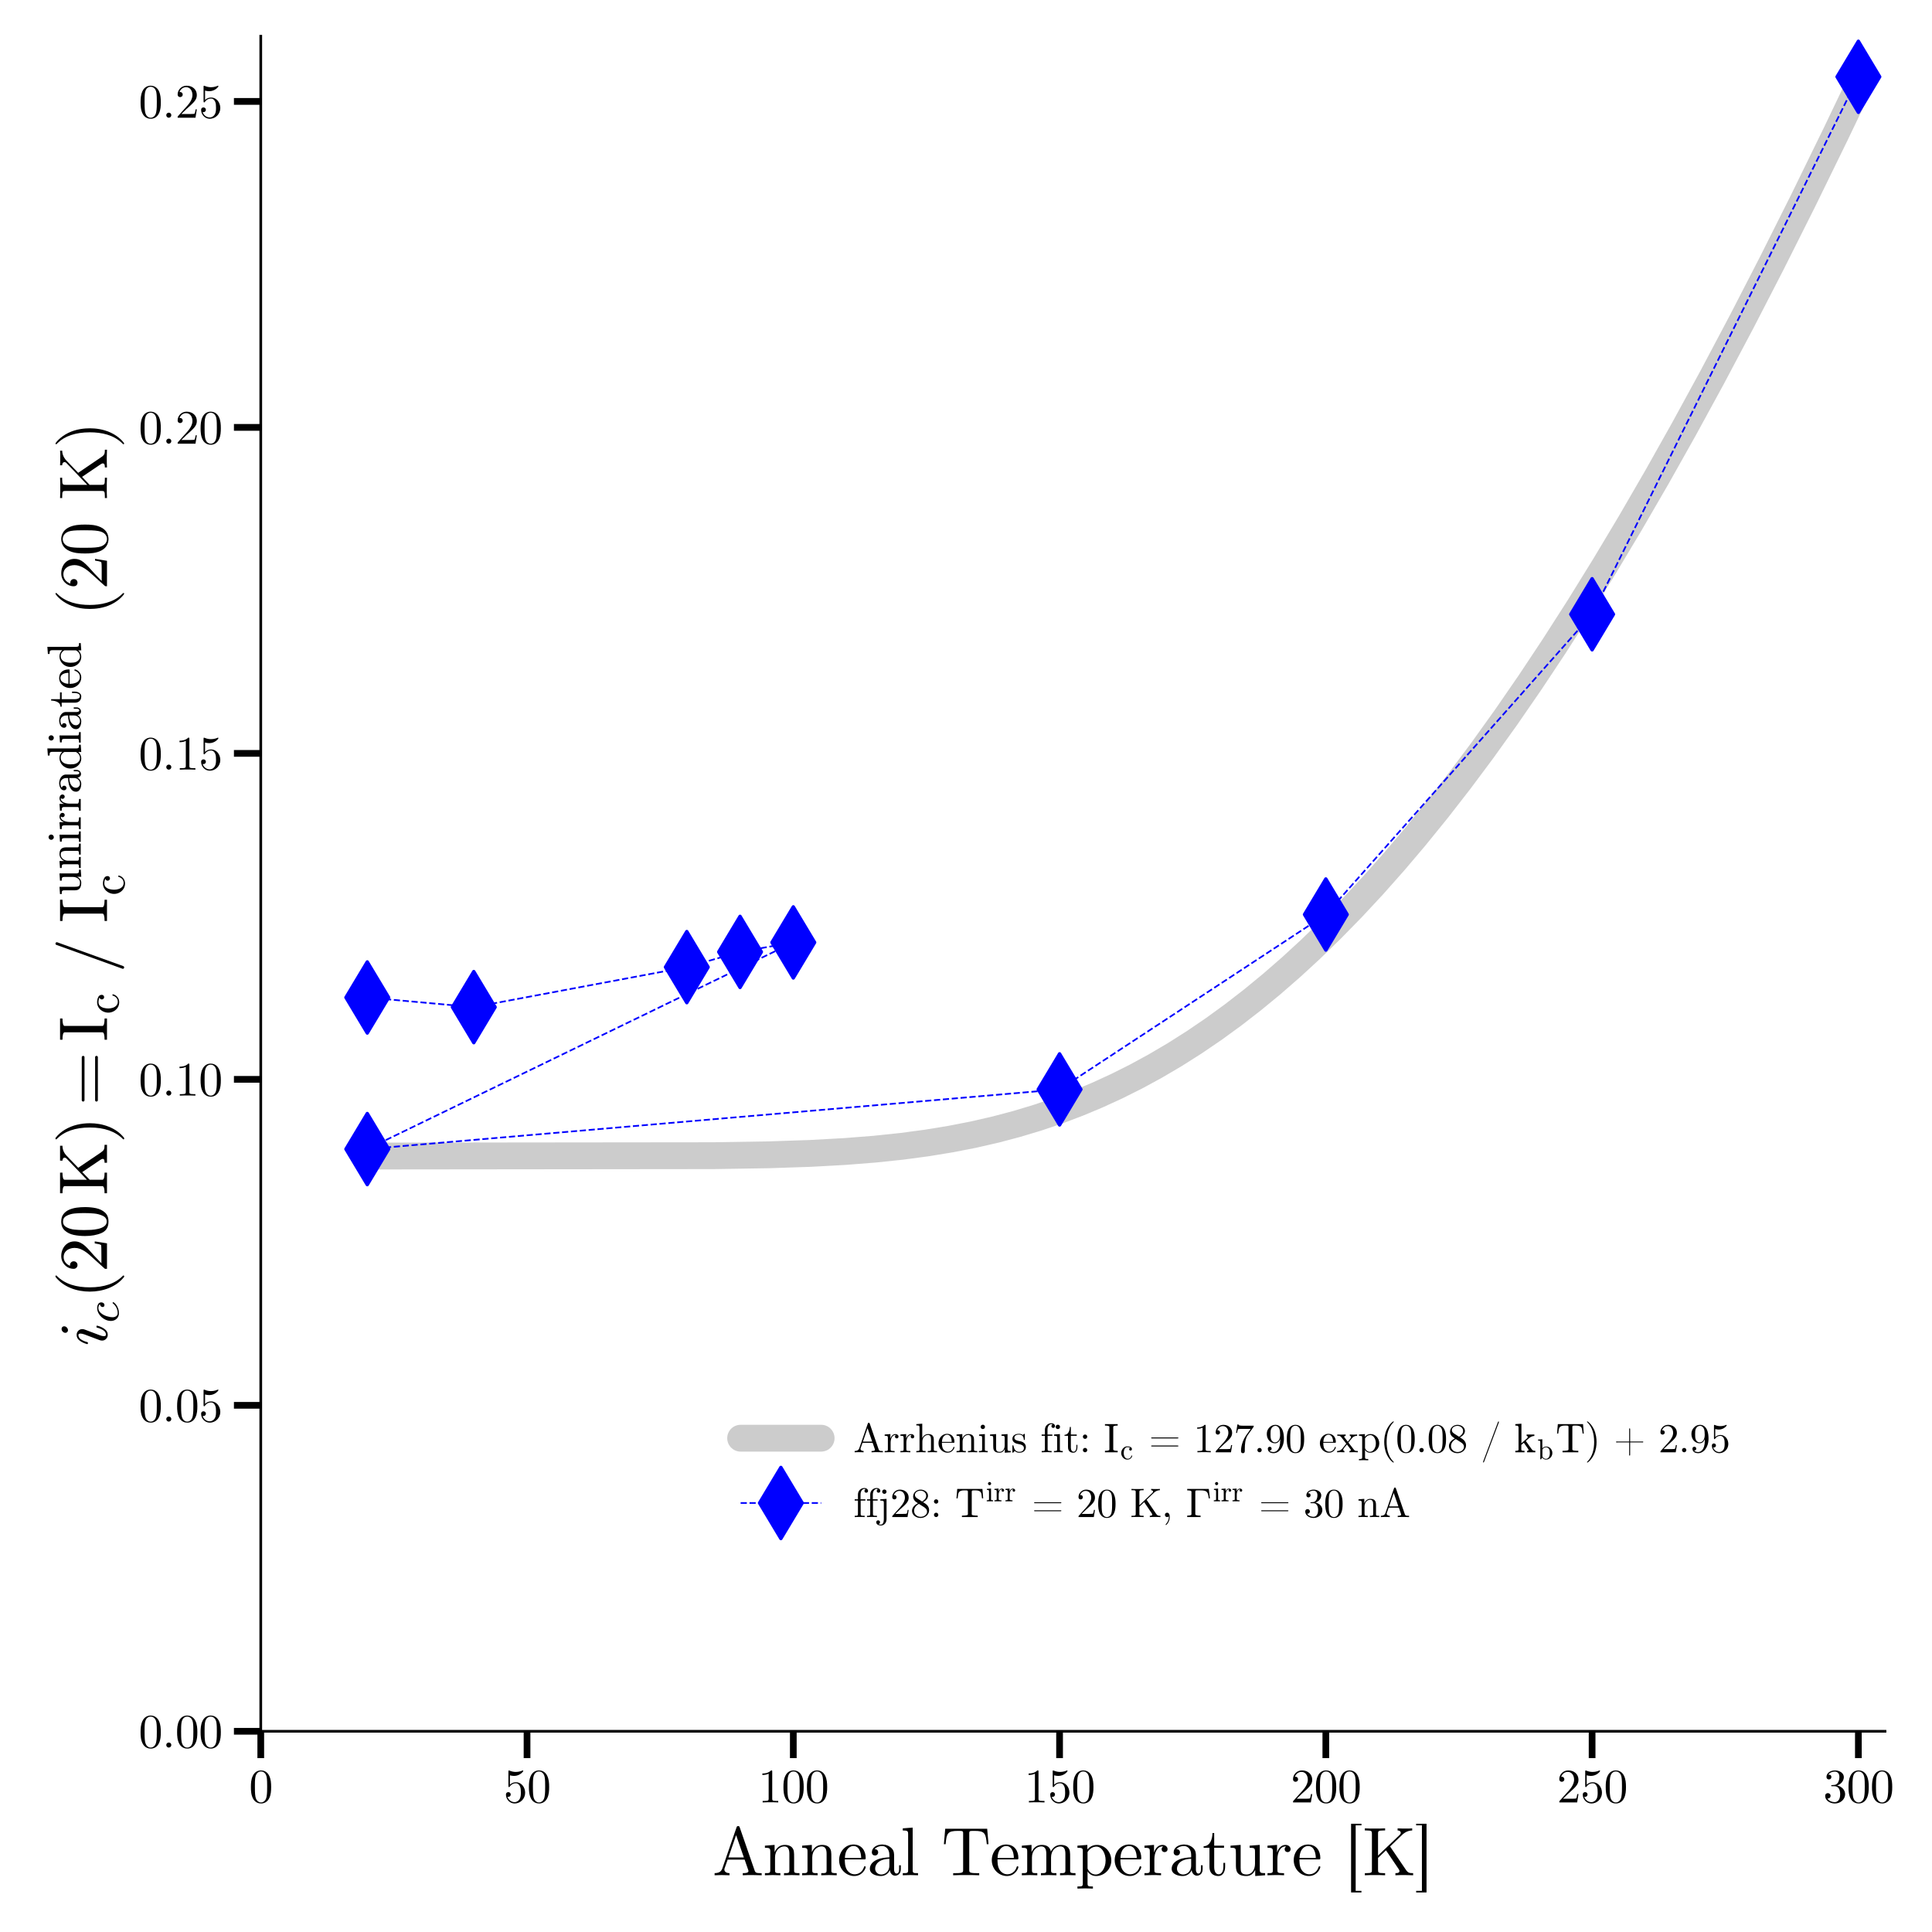 <?xml version="1.0" encoding="utf-8" standalone="no"?>
<!DOCTYPE svg PUBLIC "-//W3C//DTD SVG 1.1//EN"
  "http://www.w3.org/Graphics/SVG/1.1/DTD/svg11.dtd">
<svg xmlns:xlink="http://www.w3.org/1999/xlink" width="576pt" height="576pt" viewBox="0 0 576 576" xmlns="http://www.w3.org/2000/svg" version="1.1">
 <defs>
  <style type="text/css">*{stroke-linejoin: round; stroke-linecap: butt}</style>
 </defs>
 <g id="figure_1">
  <g id="patch_1">
   <path d="M 0 576 
L 576 576 
L 576 0 
L 0 0 
L 0 576 
z
" style="fill: none"/>
  </g>
  <g id="axes_1">
   <g id="patch_2">
    <path d="M 77.744 516.153 
L 561.988 516.153 
L 561.988 10.8 
L 77.744 10.8 
L 77.744 516.153 
z
" style="fill: none"/>
   </g>
   <g id="matplotlib.axis_1">
    <g id="xtick_1">
     <g id="line2d_1">
      <defs>
       <path id="m85abdca88a" d="M 0 0 
L 0 8 
" style="stroke: #000000; stroke-width: 2"/>
      </defs>
      <g>
       <use xlink:href="#m85abdca88a" x="77.744" y="516.153" style="stroke: #000000; stroke-width: 2"/>
      </g>
     </g>
     <g id="text_1">
      <!-- 0 -->
      <g transform="translate(74.244 537.369) scale(0.14 -0.14)">
       <defs>
        <path id="CMUSerif-Roman-30" d="M 250 2048 
C 250 1568 275 992 538 506 
C 813 -13 1280 -141 1594 -141 
C 1939 -141 2426 -6 2707 602 
C 2912 1043 2944 1542 2944 2048 
C 2944 2560 2912 3072 2688 3546 
C 2394 4160 1869 4262 1600 4262 
C 1216 4262 749 4096 486 3501 
C 282 3059 250 2560 250 2048 
z
M 781 2125 
C 781 2534 781 2957 832 3302 
C 954 4064 1434 4122 1594 4122 
C 1805 4122 2227 4006 2349 3373 
C 2413 3014 2413 2528 2413 2125 
C 2413 1645 2413 1210 2342 800 
C 2246 192 1882 0 1594 0 
C 1344 0 966 160 851 774 
C 781 1158 781 1747 781 2125 
z
" transform="scale(0.016)"/>
       </defs>
       <use xlink:href="#CMUSerif-Roman-30"/>
      </g>
     </g>
    </g>
    <g id="xtick_2">
     <g id="line2d_2">
      <g>
       <use xlink:href="#m85abdca88a" x="157.128" y="516.153" style="stroke: #000000; stroke-width: 2"/>
      </g>
     </g>
     <g id="text_2">
      <!-- 50 -->
      <g transform="translate(150.128 537.369) scale(0.14 -0.14)">
       <defs>
        <path id="CMUSerif-Roman-35" d="M 320 1030 
C 320 480 762 -141 1478 -141 
C 2221 -141 2874 474 2874 1286 
C 2874 2048 2349 2688 1658 2688 
C 1350 2688 1075 2586 845 2362 
L 845 3610 
C 973 3571 1184 3526 1389 3526 
C 2176 3526 2624 4109 2624 4192 
C 2624 4230 2605 4262 2560 4262 
C 2554 4262 2541 4262 2509 4243 
C 2381 4186 2067 4058 1638 4058 
C 1382 4058 1088 4102 787 4237 
C 736 4256 723 4256 710 4256 
C 646 4256 646 4205 646 4102 
L 646 2208 
C 646 2093 646 2042 736 2042 
C 781 2042 794 2061 819 2099 
C 890 2202 1126 2547 1645 2547 
C 1978 2547 2138 2253 2189 2138 
C 2291 1901 2304 1651 2304 1331 
C 2304 1107 2304 723 2150 454 
C 1997 205 1760 38 1466 38 
C 998 38 634 378 525 755 
C 544 749 563 742 634 742 
C 845 742 954 902 954 1056 
C 954 1210 845 1370 634 1370 
C 544 1370 320 1325 320 1030 
z
" transform="scale(0.016)"/>
       </defs>
       <use xlink:href="#CMUSerif-Roman-35"/>
       <use xlink:href="#CMUSerif-Roman-30" transform="translate(50 0)"/>
      </g>
     </g>
    </g>
    <g id="xtick_3">
     <g id="line2d_3">
      <g>
       <use xlink:href="#m85abdca88a" x="236.513" y="516.153" style="stroke: #000000; stroke-width: 2"/>
      </g>
     </g>
     <g id="text_3">
      <!-- 100 -->
      <g transform="translate(226.013 537.369) scale(0.14 -0.14)">
       <defs>
        <path id="CMUSerif-Roman-31" d="M 570 3654 
C 698 3654 1075 3654 1408 3821 
L 1408 506 
C 1408 275 1389 198 813 198 
L 608 198 
L 608 0 
C 832 19 1389 19 1645 19 
C 1901 19 2458 19 2682 0 
L 2682 198 
L 2477 198 
C 1901 198 1882 269 1882 506 
L 1882 4096 
C 1882 4250 1882 4262 1734 4262 
C 1338 3853 774 3853 570 3853 
L 570 3654 
z
" transform="scale(0.016)"/>
       </defs>
       <use xlink:href="#CMUSerif-Roman-31"/>
       <use xlink:href="#CMUSerif-Roman-30" transform="translate(50 0)"/>
       <use xlink:href="#CMUSerif-Roman-30" transform="translate(100 0)"/>
      </g>
     </g>
    </g>
    <g id="xtick_4">
     <g id="line2d_4">
      <g>
       <use xlink:href="#m85abdca88a" x="315.897" y="516.153" style="stroke: #000000; stroke-width: 2"/>
      </g>
     </g>
     <g id="text_4">
      <!-- 150 -->
      <g transform="translate(305.397 537.369) scale(0.14 -0.14)">
       <use xlink:href="#CMUSerif-Roman-31"/>
       <use xlink:href="#CMUSerif-Roman-35" transform="translate(50 0)"/>
       <use xlink:href="#CMUSerif-Roman-30" transform="translate(100 0)"/>
      </g>
     </g>
    </g>
    <g id="xtick_5">
     <g id="line2d_5">
      <g>
       <use xlink:href="#m85abdca88a" x="395.281" y="516.153" style="stroke: #000000; stroke-width: 2"/>
      </g>
     </g>
     <g id="text_5">
      <!-- 200 -->
      <g transform="translate(384.781 537.369) scale(0.14 -0.14)">
       <defs>
        <path id="CMUSerif-Roman-32" d="M 320 0 
L 2694 0 
L 2874 1114 
L 2714 1114 
C 2682 922 2637 640 2573 544 
C 2528 493 2106 493 1965 493 
L 813 493 
L 1491 1152 
C 2490 2035 2874 2381 2874 3021 
C 2874 3750 2298 4262 1517 4262 
C 794 4262 320 3674 320 3104 
C 320 2746 640 2746 659 2746 
C 768 2746 992 2822 992 3085 
C 992 3251 877 3418 653 3418 
C 602 3418 589 3418 570 3411 
C 717 3827 1062 4064 1434 4064 
C 2016 4064 2291 3546 2291 3021 
C 2291 2509 1971 2003 1619 1606 
L 390 237 
C 320 166 320 154 320 0 
z
" transform="scale(0.016)"/>
       </defs>
       <use xlink:href="#CMUSerif-Roman-32"/>
       <use xlink:href="#CMUSerif-Roman-30" transform="translate(50 0)"/>
       <use xlink:href="#CMUSerif-Roman-30" transform="translate(100 0)"/>
      </g>
     </g>
    </g>
    <g id="xtick_6">
     <g id="line2d_6">
      <g>
       <use xlink:href="#m85abdca88a" x="474.665" y="516.153" style="stroke: #000000; stroke-width: 2"/>
      </g>
     </g>
     <g id="text_6">
      <!-- 250 -->
      <g transform="translate(464.165 537.369) scale(0.14 -0.14)">
       <use xlink:href="#CMUSerif-Roman-32"/>
       <use xlink:href="#CMUSerif-Roman-35" transform="translate(50 0)"/>
       <use xlink:href="#CMUSerif-Roman-30" transform="translate(100 0)"/>
      </g>
     </g>
    </g>
    <g id="xtick_7">
     <g id="line2d_7">
      <g>
       <use xlink:href="#m85abdca88a" x="554.05" y="516.153" style="stroke: #000000; stroke-width: 2"/>
      </g>
     </g>
     <g id="text_7">
      <!-- 300 -->
      <g transform="translate(543.55 537.369) scale(0.14 -0.14)">
       <defs>
        <path id="CMUSerif-Roman-33" d="M 269 864 
C 269 282 864 -141 1562 -141 
C 2342 -141 2925 442 2925 1094 
C 2925 1619 2522 2118 1856 2253 
C 2381 2426 2752 2874 2752 3379 
C 2752 3904 2189 4262 1574 4262 
C 928 4262 442 3878 442 3392 
C 442 3181 582 3059 768 3059 
C 966 3059 1094 3200 1094 3386 
C 1094 3706 794 3706 698 3706 
C 896 4019 1318 4102 1549 4102 
C 1811 4102 2163 3962 2163 3386 
C 2163 3309 2150 2938 1984 2656 
C 1792 2349 1574 2330 1414 2323 
C 1363 2317 1210 2304 1165 2304 
C 1114 2298 1069 2291 1069 2227 
C 1069 2157 1114 2157 1222 2157 
L 1504 2157 
C 2029 2157 2266 1722 2266 1094 
C 2266 224 1824 38 1542 38 
C 1267 38 787 147 563 525 
C 787 493 986 634 986 877 
C 986 1107 813 1235 627 1235 
C 474 1235 269 1146 269 864 
z
" transform="scale(0.016)"/>
       </defs>
       <use xlink:href="#CMUSerif-Roman-33"/>
       <use xlink:href="#CMUSerif-Roman-30" transform="translate(50 0)"/>
       <use xlink:href="#CMUSerif-Roman-30" transform="translate(100 0)"/>
      </g>
     </g>
    </g>
    <g id="text_8">
     <!-- Anneal Temperature [K] -->
     <g transform="translate(212.396 559.086) scale(0.2 -0.2)">
      <defs>
       <path id="CMUSerif-Roman-41" d="M 205 0 
C 352 6 627 19 858 19 
C 1056 19 1389 6 1594 0 
L 1594 198 
C 1274 198 1114 358 1114 525 
C 1114 544 1120 608 1126 621 
L 1421 1459 
L 3002 1459 
L 3341 480 
C 3347 454 3360 416 3360 390 
C 3360 198 3002 198 2829 198 
L 2829 0 
C 3059 19 3507 19 3750 19 
C 4026 19 4320 13 4589 0 
L 4589 198 
L 4474 198 
C 4090 198 4000 243 3930 454 
L 2547 4454 
C 2515 4538 2502 4582 2400 4582 
C 2298 4582 2278 4544 2246 4454 
L 922 627 
C 806 301 550 205 205 198 
L 205 0 
z
M 1491 1658 
L 2208 3738 
L 2931 1658 
L 1491 1658 
z
" transform="scale(0.016)"/>
       <path id="CMUSerif-Roman-6e" d="M 205 0 
C 429 6 755 19 928 19 
C 1094 19 1427 6 1645 0 
L 1645 198 
C 1216 198 1146 198 1146 486 
L 1146 1664 
C 1146 2330 1600 2688 2010 2688 
C 2413 2688 2483 2342 2483 1978 
L 2483 486 
C 2483 198 2413 198 1984 198 
L 1984 0 
C 2208 6 2534 19 2707 19 
C 2874 19 3206 6 3424 0 
L 3424 198 
C 3091 198 2931 198 2925 390 
L 2925 1613 
C 2925 2163 2925 2362 2726 2592 
C 2637 2701 2426 2829 2054 2829 
C 1587 2829 1286 2554 1107 2157 
L 1107 2829 
L 205 2758 
L 205 2560 
C 653 2560 704 2515 704 2202 
L 704 486 
C 704 198 634 198 205 198 
L 205 0 
z
" transform="scale(0.016)"/>
       <path id="CMUSerif-Roman-65" d="M 179 1408 
C 179 550 851 -70 1587 -70 
C 2368 -70 2656 640 2656 762 
C 2656 826 2605 838 2573 838 
C 2515 838 2502 800 2490 749 
C 2266 90 1690 90 1626 90 
C 1306 90 1050 282 902 518 
C 710 826 710 1248 710 1478 
L 2496 1478 
C 2637 1478 2656 1478 2656 1613 
C 2656 2246 2310 2867 1510 2867 
C 768 2867 179 2208 179 1408 
z
M 717 1613 
C 755 2566 1293 2726 1510 2726 
C 2170 2726 2234 1862 2234 1613 
L 717 1613 
z
" transform="scale(0.016)"/>
       <path id="CMUSerif-Roman-61" d="M 269 608 
C 269 90 890 -70 1293 -70 
C 1715 -70 2010 186 2131 486 
C 2157 230 2330 -38 2630 -38 
C 2765 -38 3155 51 3155 570 
L 3155 928 
L 2995 928 
L 2995 570 
C 2995 198 2835 160 2765 160 
C 2554 160 2528 448 2528 480 
L 2528 1760 
C 2528 2029 2528 2278 2298 2515 
C 2048 2765 1728 2867 1421 2867 
C 896 2867 454 2566 454 2144 
C 454 1952 582 1843 749 1843 
C 928 1843 1043 1971 1043 2138 
C 1043 2214 1011 2426 717 2432 
C 890 2656 1203 2726 1408 2726 
C 1722 2726 2086 2477 2086 1907 
L 2086 1670 
C 1760 1651 1312 1632 909 1440 
C 429 1222 269 890 269 608 
z
M 762 614 
C 762 966 1030 1498 2086 1536 
L 2086 896 
C 2086 288 1626 70 1338 70 
C 1024 70 762 294 762 614 
z
" transform="scale(0.016)"/>
       <path id="CMUSerif-Roman-6c" d="M 211 0 
C 422 6 762 19 922 19 
C 1082 19 1395 6 1632 0 
L 1632 198 
C 1203 198 1133 198 1133 486 
L 1133 4442 
L 211 4371 
L 211 4173 
C 659 4173 710 4128 710 3814 
L 710 486 
C 710 198 640 198 211 198 
L 211 0 
z
" transform="scale(0.016)"/>
       <path id="CMUSerif-Roman-20" transform="scale(0.016)"/>
       <path id="CMUSerif-Roman-54" d="M 230 2893 
L 390 2893 
C 480 3923 576 4134 1542 4134 
C 1658 4134 1824 4134 1888 4122 
C 2022 4096 2022 4026 2022 3878 
L 2022 506 
C 2022 288 2022 198 1350 198 
L 1094 198 
L 1094 0 
C 1357 19 2010 19 2304 19 
C 2598 19 3258 19 3520 0 
L 3520 198 
L 3264 198 
C 2592 198 2592 288 2592 506 
L 2592 3878 
C 2592 4006 2592 4096 2707 4122 
C 2778 4134 2950 4134 3072 4134 
C 4038 4134 4134 3923 4224 2893 
L 4384 2893 
L 4262 4333 
L 352 4333 
L 230 2893 
z
" transform="scale(0.016)"/>
       <path id="CMUSerif-Roman-6d" d="M 205 0 
C 429 6 755 19 928 19 
C 1094 19 1427 6 1645 0 
L 1645 198 
C 1216 198 1146 198 1146 486 
L 1146 1664 
C 1146 2330 1600 2688 2010 2688 
C 2413 2688 2483 2342 2483 1978 
L 2483 486 
C 2483 198 2413 198 1984 198 
L 1984 0 
C 2208 6 2534 19 2707 19 
C 2874 19 3206 6 3424 0 
L 3424 198 
C 2995 198 2925 198 2925 486 
L 2925 1664 
C 2925 2330 3379 2688 3789 2688 
C 4192 2688 4262 2342 4262 1978 
L 4262 486 
C 4262 198 4192 198 3763 198 
L 3763 0 
C 3987 6 4314 19 4486 19 
C 4653 19 4986 6 5203 0 
L 5203 198 
C 4870 198 4710 198 4704 390 
L 4704 1613 
C 4704 2163 4704 2362 4506 2592 
C 4416 2701 4205 2829 3834 2829 
C 3296 2829 3014 2445 2906 2202 
C 2816 2758 2342 2829 2054 2829 
C 1587 2829 1286 2554 1107 2157 
L 1107 2829 
L 205 2758 
L 205 2560 
C 653 2560 704 2515 704 2202 
L 704 486 
C 704 198 634 198 205 198 
L 205 0 
z
" transform="scale(0.016)"/>
       <path id="CMUSerif-Roman-70" d="M 179 -1043 
L 179 -1242 
C 397 -1235 730 -1222 896 -1222 
C 1069 -1222 1395 -1235 1619 -1242 
L 1619 -1043 
C 1190 -1043 1120 -1043 1120 -755 
L 1120 320 
L 1120 378 
C 1152 275 1421 -70 1907 -70 
C 2669 -70 3334 557 3334 1382 
C 3334 2195 2714 2829 1997 2829 
C 1498 2829 1229 2547 1101 2406 
L 1101 2829 
L 179 2758 
L 179 2560 
C 634 2560 678 2522 678 2240 
L 678 -755 
C 678 -1043 608 -1043 179 -1043 
z
M 1120 730 
L 1120 2157 
C 1306 2483 1619 2669 1946 2669 
C 2413 2669 2803 2106 2803 1382 
C 2803 608 2355 70 1882 70 
C 1626 70 1382 198 1210 461 
C 1120 595 1120 602 1120 730 
z
" transform="scale(0.016)"/>
       <path id="CMUSerif-Roman-72" d="M 179 0 
C 429 6 730 19 909 19 
C 1165 19 1466 19 1722 0 
L 1722 198 
L 1587 198 
C 1114 198 1101 269 1101 499 
L 1101 1485 
C 1101 2118 1370 2688 1856 2688 
C 1901 2688 1914 2688 1926 2682 
C 1907 2675 1779 2598 1779 2432 
C 1779 2253 1914 2157 2054 2157 
C 2170 2157 2330 2234 2330 2438 
C 2330 2643 2131 2829 1856 2829 
C 1389 2829 1158 2400 1069 2125 
L 1069 2829 
L 179 2758 
L 179 2560 
C 627 2560 678 2515 678 2202 
L 678 486 
C 678 198 608 198 179 198 
L 179 0 
z
" transform="scale(0.016)"/>
       <path id="CMUSerif-Roman-74" d="M 122 2560 
L 666 2560 
L 666 794 
C 666 6 1261 -70 1491 -70 
C 1946 -70 2125 384 2125 794 
L 2125 1158 
L 1965 1158 
L 1965 806 
C 1965 333 1773 90 1536 90 
C 1107 90 1107 672 1107 781 
L 1107 2560 
L 2022 2560 
L 2022 2758 
L 1107 2758 
L 1107 3936 
L 947 3936 
C 941 3411 749 2726 122 2701 
L 122 2560 
z
" transform="scale(0.016)"/>
       <path id="CMUSerif-Roman-75" d="M 205 2560 
C 704 2560 704 2541 704 1971 
L 704 1011 
C 704 512 704 -70 1677 -70 
C 2035 -70 2317 109 2502 506 
L 2502 -70 
L 3424 0 
L 3424 198 
C 2976 198 2925 243 2925 557 
L 2925 2829 
L 1984 2758 
L 1984 2560 
C 2432 2560 2483 2515 2483 2202 
L 2483 1062 
C 2483 506 2176 70 1709 70 
C 1171 70 1146 371 1146 704 
L 1146 2829 
L 205 2758 
L 205 2560 
z
" transform="scale(0.016)"/>
       <path id="CMUSerif-Roman-5b" d="M 666 -1600 
L 1632 -1600 
L 1632 -1453 
L 1094 -1453 
L 1094 4653 
L 1632 4653 
L 1632 4800 
L 666 4800 
L 666 -1600 
z
" transform="scale(0.016)"/>
       <path id="CMUSerif-Roman-4b" d="M 211 0 
C 435 19 909 19 1152 19 
C 1395 19 1875 19 2099 0 
L 2099 198 
L 1946 198 
C 1453 198 1440 269 1440 499 
L 1440 1619 
L 2182 2323 
L 3341 608 
C 3379 550 3437 467 3437 390 
C 3437 198 3187 198 3059 198 
L 3059 0 
C 3283 19 3731 19 3974 19 
C 4198 19 4442 13 4710 0 
L 4710 198 
C 4365 198 4230 224 4038 506 
L 2560 2682 
L 3712 3789 
C 3763 3840 4102 4166 4621 4173 
L 4621 4371 
C 4454 4352 4250 4352 4077 4352 
C 3846 4352 3482 4352 3264 4371 
L 3264 4173 
C 3520 4166 3558 4019 3558 3962 
C 3558 3859 3494 3795 3443 3750 
L 1440 1837 
L 1440 3872 
C 1440 4102 1453 4173 1946 4173 
L 2099 4173 
L 2099 4371 
C 1875 4352 1402 4352 1158 4352 
C 915 4352 435 4352 211 4371 
L 211 4173 
L 365 4173 
C 858 4173 870 4102 870 3872 
L 870 499 
C 870 269 858 198 365 198 
L 211 198 
L 211 0 
z
" transform="scale(0.016)"/>
       <path id="CMUSerif-Roman-5d" d="M 134 -1453 
L 134 -1600 
L 1101 -1600 
L 1101 4800 
L 134 4800 
L 134 4653 
L 672 4653 
L 672 -1453 
L 134 -1453 
z
" transform="scale(0.016)"/>
      </defs>
      <use xlink:href="#CMUSerif-Roman-41"/>
      <use xlink:href="#CMUSerif-Roman-6e" transform="translate(75 0)"/>
      <use xlink:href="#CMUSerif-Roman-6e" transform="translate(130.5 0)"/>
      <use xlink:href="#CMUSerif-Roman-65" transform="translate(186 0)"/>
      <use xlink:href="#CMUSerif-Roman-61" transform="translate(230.4 0)"/>
      <use xlink:href="#CMUSerif-Roman-6c" transform="translate(280.4 0)"/>
      <use xlink:href="#CMUSerif-Roman-20" transform="translate(308.1 0)"/>
      <use xlink:href="#CMUSerif-Roman-54" transform="translate(341.4 0)"/>
      <use xlink:href="#CMUSerif-Roman-65" transform="translate(413.6 0)"/>
      <use xlink:href="#CMUSerif-Roman-6d" transform="translate(458 0)"/>
      <use xlink:href="#CMUSerif-Roman-70" transform="translate(541.3 0)"/>
      <use xlink:href="#CMUSerif-Roman-65" transform="translate(596.8 0)"/>
      <use xlink:href="#CMUSerif-Roman-72" transform="translate(641.2 0)"/>
      <use xlink:href="#CMUSerif-Roman-61" transform="translate(680.3 0)"/>
      <use xlink:href="#CMUSerif-Roman-74" transform="translate(730.3 0)"/>
      <use xlink:href="#CMUSerif-Roman-75" transform="translate(769.1 0)"/>
      <use xlink:href="#CMUSerif-Roman-72" transform="translate(824.6 0)"/>
      <use xlink:href="#CMUSerif-Roman-65" transform="translate(863.7 0)"/>
      <use xlink:href="#CMUSerif-Roman-20" transform="translate(908.1 0)"/>
      <use xlink:href="#CMUSerif-Roman-5b" transform="translate(941.4 0)"/>
      <use xlink:href="#CMUSerif-Roman-4b" transform="translate(969.2 0)"/>
      <use xlink:href="#CMUSerif-Roman-5d" transform="translate(1046.9 0)"/>
     </g>
    </g>
   </g>
   <g id="matplotlib.axis_2">
    <g id="ytick_1">
     <g id="line2d_8">
      <defs>
       <path id="mb98193f879" d="M 0 0 
L -8 0 
" style="stroke: #000000; stroke-width: 2"/>
      </defs>
      <g>
       <use xlink:href="#mb98193f879" x="77.744" y="516.153" style="stroke: #000000; stroke-width: 2"/>
      </g>
     </g>
     <g id="text_9">
      <!-- 0.00 -->
      <g transform="translate(41.352 521.011) scale(0.14 -0.14)">
       <defs>
        <path id="CMUSerif-Roman-2e" d="M 544 339 
C 544 166 685 0 883 0 
C 1050 0 1216 141 1216 339 
C 1216 538 1062 672 883 672 
C 685 672 544 512 544 339 
z
" transform="scale(0.016)"/>
       </defs>
       <use xlink:href="#CMUSerif-Roman-30"/>
       <use xlink:href="#CMUSerif-Roman-2e" transform="translate(50 0)"/>
       <use xlink:href="#CMUSerif-Roman-30" transform="translate(77.8 0)"/>
       <use xlink:href="#CMUSerif-Roman-30" transform="translate(127.8 0)"/>
      </g>
     </g>
    </g>
    <g id="ytick_2">
     <g id="line2d_9">
      <g>
       <use xlink:href="#mb98193f879" x="77.744" y="418.969" style="stroke: #000000; stroke-width: 2"/>
      </g>
     </g>
     <g id="text_10">
      <!-- 0.05 -->
      <g transform="translate(41.352 423.828) scale(0.14 -0.14)">
       <use xlink:href="#CMUSerif-Roman-30"/>
       <use xlink:href="#CMUSerif-Roman-2e" transform="translate(50 0)"/>
       <use xlink:href="#CMUSerif-Roman-30" transform="translate(77.8 0)"/>
       <use xlink:href="#CMUSerif-Roman-35" transform="translate(127.8 0)"/>
      </g>
     </g>
    </g>
    <g id="ytick_3">
     <g id="line2d_10">
      <g>
       <use xlink:href="#mb98193f879" x="77.744" y="321.786" style="stroke: #000000; stroke-width: 2"/>
      </g>
     </g>
     <g id="text_11">
      <!-- 0.10 -->
      <g transform="translate(41.352 326.645) scale(0.14 -0.14)">
       <use xlink:href="#CMUSerif-Roman-30"/>
       <use xlink:href="#CMUSerif-Roman-2e" transform="translate(50 0)"/>
       <use xlink:href="#CMUSerif-Roman-31" transform="translate(77.8 0)"/>
       <use xlink:href="#CMUSerif-Roman-30" transform="translate(127.8 0)"/>
      </g>
     </g>
    </g>
    <g id="ytick_4">
     <g id="line2d_11">
      <g>
       <use xlink:href="#mb98193f879" x="77.744" y="224.603" style="stroke: #000000; stroke-width: 2"/>
      </g>
     </g>
     <g id="text_12">
      <!-- 0.15 -->
      <g transform="translate(41.352 229.461) scale(0.14 -0.14)">
       <use xlink:href="#CMUSerif-Roman-30"/>
       <use xlink:href="#CMUSerif-Roman-2e" transform="translate(50 0)"/>
       <use xlink:href="#CMUSerif-Roman-31" transform="translate(77.8 0)"/>
       <use xlink:href="#CMUSerif-Roman-35" transform="translate(127.8 0)"/>
      </g>
     </g>
    </g>
    <g id="ytick_5">
     <g id="line2d_12">
      <g>
       <use xlink:href="#mb98193f879" x="77.744" y="127.42" style="stroke: #000000; stroke-width: 2"/>
      </g>
     </g>
     <g id="text_13">
      <!-- 0.20 -->
      <g transform="translate(41.352 132.278) scale(0.14 -0.14)">
       <use xlink:href="#CMUSerif-Roman-30"/>
       <use xlink:href="#CMUSerif-Roman-2e" transform="translate(50 0)"/>
       <use xlink:href="#CMUSerif-Roman-32" transform="translate(77.8 0)"/>
       <use xlink:href="#CMUSerif-Roman-30" transform="translate(127.8 0)"/>
      </g>
     </g>
    </g>
    <g id="ytick_6">
     <g id="line2d_13">
      <g>
       <use xlink:href="#mb98193f879" x="77.744" y="30.237" style="stroke: #000000; stroke-width: 2"/>
      </g>
     </g>
     <g id="text_14">
      <!-- 0.25 -->
      <g transform="translate(41.352 35.095) scale(0.14 -0.14)">
       <use xlink:href="#CMUSerif-Roman-30"/>
       <use xlink:href="#CMUSerif-Roman-2e" transform="translate(50 0)"/>
       <use xlink:href="#CMUSerif-Roman-32" transform="translate(77.8 0)"/>
       <use xlink:href="#CMUSerif-Roman-35" transform="translate(127.8 0)"/>
      </g>
     </g>
    </g>
    <g id="text_15">
     <!-- $i_c \mathrm{(20\, K) = I_c \; / \; I_c^{unirradiated}}$ (20 K) -->
     <g transform="translate(31.952 401.276) rotate(-90) scale(0.2 -0.2)">
      <defs>
       <path id="Cmmi10-69" d="M 500 459 
Q 500 578 550 709 
L 1069 2088 
Q 1153 2322 1153 2472 
Q 1153 2663 1013 2663 
Q 759 2663 595 2402 
Q 431 2141 353 1819 
Q 341 1778 300 1778 
L 225 1778 
Q 172 1778 172 1838 
L 172 1856 
Q 275 2238 487 2533 
Q 700 2828 1025 2828 
Q 1253 2828 1411 2678 
Q 1569 2528 1569 2297 
Q 1569 2178 1516 2047 
L 997 672 
Q 909 459 909 288 
Q 909 97 1056 97 
Q 1306 97 1473 364 
Q 1641 631 1709 941 
Q 1722 978 1759 978 
L 1838 978 
Q 1863 978 1878 961 
Q 1894 944 1894 922 
Q 1894 916 1888 903 
Q 1800 541 1583 234 
Q 1366 -72 1044 -72 
Q 819 -72 659 83 
Q 500 238 500 459 
z
M 1222 3878 
Q 1222 4013 1334 4122 
Q 1447 4231 1581 4231 
Q 1691 4231 1761 4164 
Q 1831 4097 1831 3994 
Q 1831 3850 1717 3742 
Q 1603 3634 1466 3634 
Q 1363 3634 1292 3704 
Q 1222 3775 1222 3878 
z
" transform="scale(0.016)"/>
       <path id="Cmmi10-63" d="M 750 763 
Q 750 484 892 290 
Q 1034 97 1300 97 
Q 1681 97 2032 272 
Q 2384 447 2606 756 
Q 2625 775 2656 775 
Q 2688 775 2720 739 
Q 2753 703 2753 672 
Q 2753 647 2741 634 
Q 2506 306 2109 117 
Q 1713 -72 1288 -72 
Q 981 -72 747 73 
Q 513 219 384 462 
Q 256 706 256 1013 
Q 256 1444 497 1869 
Q 738 2294 1138 2561 
Q 1538 2828 1978 2828 
Q 2266 2828 2495 2689 
Q 2725 2550 2725 2278 
Q 2725 2103 2623 1979 
Q 2522 1856 2350 1856 
Q 2247 1856 2176 1920 
Q 2106 1984 2106 2088 
Q 2106 2238 2215 2344 
Q 2325 2450 2472 2450 
L 2484 2450 
Q 2409 2559 2267 2611 
Q 2125 2663 1972 2663 
Q 1597 2663 1315 2342 
Q 1034 2022 892 1576 
Q 750 1131 750 763 
z
" transform="scale(0.016)"/>
       <path id="Cmr10-28" d="M 1984 -1588 
Q 1628 -1306 1370 -942 
Q 1113 -578 948 -165 
Q 784 247 703 697 
Q 622 1147 622 1600 
Q 622 2059 703 2509 
Q 784 2959 951 3375 
Q 1119 3791 1378 4153 
Q 1638 4516 1984 4788 
Q 1984 4800 2016 4800 
L 2075 4800 
Q 2094 4800 2109 4783 
Q 2125 4766 2125 4744 
Q 2125 4716 2113 4703 
Q 1800 4397 1592 4047 
Q 1384 3697 1257 3301 
Q 1131 2906 1075 2482 
Q 1019 2059 1019 1600 
Q 1019 -434 2106 -1491 
Q 2125 -1509 2125 -1544 
Q 2125 -1559 2108 -1579 
Q 2091 -1600 2075 -1600 
L 2016 -1600 
Q 1984 -1600 1984 -1588 
z
" transform="scale(0.016)"/>
       <path id="Cmr10-32" d="M 319 0 
L 319 172 
Q 319 188 331 206 
L 1325 1306 
Q 1550 1550 1690 1715 
Q 1831 1881 1968 2097 
Q 2106 2313 2186 2536 
Q 2266 2759 2266 3009 
Q 2266 3272 2169 3511 
Q 2072 3750 1880 3894 
Q 1688 4038 1416 4038 
Q 1138 4038 916 3870 
Q 694 3703 603 3438 
Q 628 3444 672 3444 
Q 816 3444 917 3347 
Q 1019 3250 1019 3097 
Q 1019 2950 917 2848 
Q 816 2747 672 2747 
Q 522 2747 420 2851 
Q 319 2956 319 3097 
Q 319 3338 409 3548 
Q 500 3759 670 3923 
Q 841 4088 1055 4175 
Q 1269 4263 1509 4263 
Q 1875 4263 2190 4108 
Q 2506 3953 2690 3670 
Q 2875 3388 2875 3009 
Q 2875 2731 2753 2481 
Q 2631 2231 2440 2026 
Q 2250 1822 1953 1562 
Q 1656 1303 1563 1216 
L 838 519 
L 1453 519 
Q 1906 519 2211 526 
Q 2516 534 2534 550 
Q 2609 631 2688 1141 
L 2875 1141 
L 2694 0 
L 319 0 
z
" transform="scale(0.016)"/>
       <path id="Cmr10-30" d="M 1600 -141 
Q 816 -141 533 504 
Q 250 1150 250 2041 
Q 250 2597 351 3087 
Q 453 3578 754 3920 
Q 1056 4263 1600 4263 
Q 2022 4263 2290 4056 
Q 2559 3850 2700 3523 
Q 2841 3197 2892 2823 
Q 2944 2450 2944 2041 
Q 2944 1491 2842 1011 
Q 2741 531 2444 195 
Q 2147 -141 1600 -141 
z
M 1600 25 
Q 1956 25 2131 390 
Q 2306 756 2347 1200 
Q 2388 1644 2388 2144 
Q 2388 2625 2347 3031 
Q 2306 3438 2132 3767 
Q 1959 4097 1600 4097 
Q 1238 4097 1063 3765 
Q 888 3434 847 3029 
Q 806 2625 806 2144 
Q 806 1788 823 1472 
Q 841 1156 916 820 
Q 991 484 1158 254 
Q 1325 25 1600 25 
z
" transform="scale(0.016)"/>
       <path id="Cmr10-4b" d="M 197 0 
L 197 225 
Q 856 225 856 428 
L 856 3944 
Q 856 4147 197 4147 
L 197 4372 
L 2113 4372 
L 2113 4147 
Q 1453 4147 1453 3944 
L 1453 1869 
L 3431 3769 
Q 3513 3856 3513 3944 
Q 3513 4044 3427 4095 
Q 3341 4147 3231 4147 
L 3231 4372 
L 4622 4372 
L 4622 4147 
Q 4097 4147 3700 3769 
L 2566 2681 
L 3969 603 
Q 4141 350 4270 287 
Q 4400 225 4709 225 
L 4709 0 
L 3034 0 
L 3034 225 
Q 3188 225 3292 256 
Q 3397 288 3397 403 
Q 3397 481 3316 603 
L 2169 2303 
L 1453 1613 
L 1453 428 
Q 1453 225 2113 225 
L 2113 0 
L 197 0 
z
" transform="scale(0.016)"/>
       <path id="Cmr10-29" d="M 416 -1600 
Q 359 -1600 359 -1544 
Q 359 -1516 372 -1503 
Q 1466 -434 1466 1600 
Q 1466 3634 384 4691 
Q 359 4706 359 4744 
Q 359 4766 376 4783 
Q 394 4800 416 4800 
L 475 4800 
Q 494 4800 506 4788 
Q 966 4425 1272 3906 
Q 1578 3388 1720 2800 
Q 1863 2213 1863 1600 
Q 1863 1147 1786 708 
Q 1709 269 1542 -157 
Q 1375 -584 1119 -945 
Q 863 -1306 506 -1588 
Q 494 -1600 475 -1600 
L 416 -1600 
z
" transform="scale(0.016)"/>
       <path id="Cmr10-3d" d="M 481 850 
Q 428 850 393 890 
Q 359 931 359 978 
Q 359 1031 393 1068 
Q 428 1106 481 1106 
L 4500 1106 
Q 4547 1106 4581 1068 
Q 4616 1031 4616 978 
Q 4616 931 4581 890 
Q 4547 850 4500 850 
L 481 850 
z
M 481 2094 
Q 428 2094 393 2131 
Q 359 2169 359 2222 
Q 359 2269 393 2309 
Q 428 2350 481 2350 
L 4500 2350 
Q 4547 2350 4581 2309 
Q 4616 2269 4616 2222 
Q 4616 2169 4581 2131 
Q 4547 2094 4500 2094 
L 481 2094 
z
" transform="scale(0.016)"/>
       <path id="Cmr10-49" d="M 166 0 
L 166 225 
Q 856 225 856 428 
L 856 3944 
Q 856 4147 166 4147 
L 166 4372 
L 2144 4372 
L 2144 4147 
Q 1453 4147 1453 3944 
L 1453 428 
Q 1453 225 2144 225 
L 2144 0 
L 166 0 
z
" transform="scale(0.016)"/>
       <path id="Cmr10-63" d="M 1594 -72 
Q 1206 -72 890 129 
Q 575 331 394 667 
Q 213 1003 213 1381 
Q 213 1759 392 2106 
Q 572 2453 889 2661 
Q 1206 2869 1594 2869 
Q 1969 2869 2276 2722 
Q 2584 2575 2584 2241 
Q 2584 2116 2495 2023 
Q 2406 1931 2278 1931 
Q 2150 1931 2061 2023 
Q 1972 2116 1972 2241 
Q 1972 2353 2044 2436 
Q 2116 2519 2222 2541 
Q 2000 2681 1600 2681 
Q 1294 2681 1106 2478 
Q 919 2275 844 1975 
Q 769 1675 769 1381 
Q 769 1072 861 783 
Q 953 494 1158 305 
Q 1363 116 1672 116 
Q 1975 116 2187 302 
Q 2400 488 2478 788 
Q 2478 825 2528 825 
L 2606 825 
Q 2625 825 2640 808 
Q 2656 791 2656 769 
L 2656 750 
Q 2559 372 2271 150 
Q 1984 -72 1594 -72 
z
" transform="scale(0.016)"/>
       <path id="Cmmi10-3d" d="M 359 -1472 
Q 359 -1453 366 -1447 
L 2591 4722 
Q 2603 4759 2634 4779 
Q 2666 4800 2706 4800 
Q 2763 4800 2798 4765 
Q 2834 4731 2834 4672 
L 2834 4647 
L 609 -1522 
Q 572 -1600 488 -1600 
Q 434 -1600 396 -1562 
Q 359 -1525 359 -1472 
z
" transform="scale(0.016)"/>
       <path id="Cmr10-75" d="M 691 763 
L 691 2175 
Q 691 2347 639 2423 
Q 588 2500 491 2517 
Q 394 2534 191 2534 
L 191 2759 
L 1159 2828 
L 1159 763 
Q 1159 513 1195 373 
Q 1231 234 1348 165 
Q 1466 97 1722 97 
Q 2066 97 2269 384 
Q 2472 672 2472 1038 
L 2472 2175 
Q 2472 2347 2419 2423 
Q 2366 2500 2270 2517 
Q 2175 2534 1972 2534 
L 1972 2759 
L 2938 2828 
L 2938 581 
Q 2938 413 2989 336 
Q 3041 259 3137 242 
Q 3234 225 3438 225 
L 3438 0 
L 2491 -72 
L 2491 469 
Q 2372 228 2159 78 
Q 1947 -72 1691 -72 
Q 1231 -72 961 123 
Q 691 319 691 763 
z
" transform="scale(0.016)"/>
       <path id="Cmr10-6e" d="M 191 0 
L 191 225 
Q 409 225 550 259 
Q 691 294 691 428 
L 691 2175 
Q 691 2347 639 2423 
Q 588 2500 491 2517 
Q 394 2534 191 2534 
L 191 2759 
L 1119 2828 
L 1119 2203 
Q 1247 2478 1498 2653 
Q 1750 2828 2047 2828 
Q 2491 2828 2714 2615 
Q 2938 2403 2938 1966 
L 2938 428 
Q 2938 294 3078 259 
Q 3219 225 3438 225 
L 3438 0 
L 1972 0 
L 1972 225 
Q 2191 225 2331 259 
Q 2472 294 2472 428 
L 2472 1947 
Q 2472 2259 2381 2461 
Q 2291 2663 2009 2663 
Q 1638 2663 1398 2366 
Q 1159 2069 1159 1691 
L 1159 428 
Q 1159 294 1300 259 
Q 1441 225 1656 225 
L 1656 0 
L 191 0 
z
" transform="scale(0.016)"/>
       <path id="Cmr10-69" d="M 197 0 
L 197 225 
Q 416 225 556 259 
Q 697 294 697 428 
L 697 2175 
Q 697 2422 601 2478 
Q 506 2534 225 2534 
L 225 2759 
L 1147 2828 
L 1147 428 
Q 1147 294 1269 259 
Q 1391 225 1594 225 
L 1594 0 
L 197 0 
z
M 469 3928 
Q 469 4069 575 4175 
Q 681 4281 819 4281 
Q 909 4281 993 4234 
Q 1078 4188 1125 4103 
Q 1172 4019 1172 3928 
Q 1172 3791 1065 3684 
Q 959 3578 819 3578 
Q 681 3578 575 3684 
Q 469 3791 469 3928 
z
" transform="scale(0.016)"/>
       <path id="Cmr10-72" d="M 166 0 
L 166 225 
Q 384 225 525 259 
Q 666 294 666 428 
L 666 2175 
Q 666 2347 614 2423 
Q 563 2500 466 2517 
Q 369 2534 166 2534 
L 166 2759 
L 1081 2828 
L 1081 2203 
Q 1184 2481 1375 2654 
Q 1566 2828 1838 2828 
Q 2028 2828 2178 2715 
Q 2328 2603 2328 2419 
Q 2328 2303 2245 2217 
Q 2163 2131 2041 2131 
Q 1922 2131 1837 2215 
Q 1753 2300 1753 2419 
Q 1753 2591 1875 2663 
L 1838 2663 
Q 1578 2663 1414 2475 
Q 1250 2288 1181 2009 
Q 1113 1731 1113 1478 
L 1113 428 
Q 1113 225 1734 225 
L 1734 0 
L 166 0 
z
" transform="scale(0.016)"/>
       <path id="Cmr10-61" d="M 256 628 
Q 256 1009 556 1248 
Q 856 1488 1276 1586 
Q 1697 1684 2075 1684 
L 2075 1947 
Q 2075 2131 1994 2304 
Q 1913 2478 1759 2589 
Q 1606 2700 1422 2700 
Q 997 2700 775 2509 
Q 897 2509 976 2417 
Q 1056 2325 1056 2203 
Q 1056 2075 965 1984 
Q 875 1894 750 1894 
Q 622 1894 531 1984 
Q 441 2075 441 2203 
Q 441 2541 747 2705 
Q 1053 2869 1422 2869 
Q 1681 2869 1943 2758 
Q 2206 2647 2373 2440 
Q 2541 2234 2541 1959 
L 2541 519 
Q 2541 394 2594 289 
Q 2647 184 2759 184 
Q 2866 184 2917 290 
Q 2969 397 2969 519 
L 2969 928 
L 3156 928 
L 3156 519 
Q 3156 375 3081 245 
Q 3006 116 2879 39 
Q 2753 -38 2606 -38 
Q 2419 -38 2283 107 
Q 2147 253 2131 453 
Q 2013 213 1781 70 
Q 1550 -72 1288 -72 
Q 1044 -72 808 0 
Q 572 72 414 226 
Q 256 381 256 628 
z
M 775 628 
Q 775 403 940 250 
Q 1106 97 1331 97 
Q 1538 97 1706 200 
Q 1875 303 1975 481 
Q 2075 659 2075 856 
L 2075 1522 
Q 1784 1522 1479 1426 
Q 1175 1331 975 1128 
Q 775 925 775 628 
z
" transform="scale(0.016)"/>
       <path id="Cmr10-64" d="M 1563 -72 
Q 1184 -72 871 133 
Q 559 338 386 672 
Q 213 1006 213 1381 
Q 213 1769 402 2101 
Q 591 2434 916 2631 
Q 1241 2828 1631 2828 
Q 1866 2828 2075 2729 
Q 2284 2631 2438 2456 
L 2438 3788 
Q 2438 3959 2386 4036 
Q 2334 4113 2239 4130 
Q 2144 4147 1941 4147 
L 1941 4372 
L 2888 4441 
L 2888 581 
Q 2888 413 2939 336 
Q 2991 259 3086 242 
Q 3181 225 3384 225 
L 3384 0 
L 2419 -72 
L 2419 331 
Q 2253 141 2025 34 
Q 1797 -72 1563 -72 
z
M 909 556 
Q 1019 347 1201 222 
Q 1384 97 1600 97 
Q 1866 97 2087 250 
Q 2309 403 2419 647 
L 2419 2181 
Q 2344 2322 2230 2433 
Q 2116 2544 1973 2603 
Q 1831 2663 1672 2663 
Q 1338 2663 1134 2473 
Q 931 2284 850 1990 
Q 769 1697 769 1375 
Q 769 1119 795 928 
Q 822 738 909 556 
z
" transform="scale(0.016)"/>
       <path id="Cmr10-74" d="M 653 769 
L 653 2534 
L 122 2534 
L 122 2700 
Q 541 2700 737 3090 
Q 934 3481 934 3938 
L 1119 3938 
L 1119 2759 
L 2022 2759 
L 2022 2534 
L 1119 2534 
L 1119 781 
Q 1119 516 1208 316 
Q 1297 116 1528 116 
Q 1747 116 1844 327 
Q 1941 538 1941 781 
L 1941 1159 
L 2125 1159 
L 2125 769 
Q 2125 569 2051 373 
Q 1978 178 1834 53 
Q 1691 -72 1484 -72 
Q 1100 -72 876 158 
Q 653 388 653 769 
z
" transform="scale(0.016)"/>
       <path id="Cmr10-65" d="M 1594 -72 
Q 1203 -72 876 133 
Q 550 338 364 680 
Q 178 1022 178 1403 
Q 178 1778 348 2115 
Q 519 2453 823 2661 
Q 1128 2869 1503 2869 
Q 1797 2869 2014 2770 
Q 2231 2672 2372 2497 
Q 2513 2322 2584 2084 
Q 2656 1847 2656 1563 
Q 2656 1478 2591 1478 
L 738 1478 
L 738 1409 
Q 738 878 952 497 
Q 1166 116 1650 116 
Q 1847 116 2014 203 
Q 2181 291 2304 447 
Q 2428 603 2472 781 
Q 2478 803 2495 820 
Q 2513 838 2534 838 
L 2591 838 
Q 2656 838 2656 756 
Q 2566 394 2266 161 
Q 1966 -72 1594 -72 
z
M 744 1638 
L 2203 1638 
Q 2203 1878 2136 2125 
Q 2069 2372 1912 2536 
Q 1756 2700 1503 2700 
Q 1141 2700 942 2361 
Q 744 2022 744 1638 
z
" transform="scale(0.016)"/>
       <path id="CMUSerif-Roman-28" d="M 634 1600 
C 634 1101 704 326 1056 -397 
C 1440 -1184 1990 -1600 2054 -1600 
C 2093 -1600 2118 -1581 2118 -1536 
C 2118 -1517 2118 -1504 2010 -1395 
C 1210 -589 1005 621 1005 1600 
C 1005 2714 1248 3827 2035 4627 
C 2118 4704 2118 4717 2118 4736 
C 2118 4781 2093 4800 2054 4800 
C 1990 4800 1414 4365 1037 3552 
C 710 2848 634 2138 634 1600 
z
" transform="scale(0.016)"/>
       <path id="CMUSerif-Roman-29" d="M 365 -1536 
C 365 -1574 390 -1600 429 -1600 
C 493 -1600 1069 -1165 1446 -352 
C 1773 352 1850 1062 1850 1600 
C 1850 2099 1779 2874 1427 3597 
C 1043 4384 493 4800 429 4800 
C 390 4800 365 4774 365 4736 
C 365 4717 365 4704 486 4589 
C 1114 3955 1478 2938 1478 1600 
C 1478 506 1242 -621 448 -1427 
C 365 -1504 365 -1517 365 -1536 
z
" transform="scale(0.016)"/>
      </defs>
      <use xlink:href="#Cmmi10-69" transform="translate(0 0.277)"/>
      <use xlink:href="#Cmmi10-63" transform="translate(34.424 -16.73) scale(0.7)"/>
      <use xlink:href="#Cmr10-28" transform="translate(71.05 0.277)"/>
      <use xlink:href="#Cmr10-32" transform="translate(109.869 0.277)"/>
      <use xlink:href="#Cmr10-30" transform="translate(159.869 0.277)"/>
      <use xlink:href="#Cmr10-4b" transform="translate(224.501 0.277)"/>
      <use xlink:href="#Cmr10-29" transform="translate(302.187 0.277)"/>
      <use xlink:href="#Cmr10-3d" transform="translate(358.564 0.277)"/>
      <use xlink:href="#Cmr10-49" transform="translate(453.808 0.277)"/>
      <use xlink:href="#Cmr10-63" transform="translate(494.459 -17.123) scale(0.7)"/>
      <use xlink:href="#Cmmi10-3d" transform="translate(556.441 0.277)"/>
      <use xlink:href="#Cmr10-49" transform="translate(630.828 0.277)"/>
      <use xlink:href="#Cmr10-75" transform="translate(671.479 39.427) scale(0.7)"/>
      <use xlink:href="#Cmr10-6e" transform="translate(710.342 39.427) scale(0.7)"/>
      <use xlink:href="#Cmr10-69" transform="translate(749.204 39.427) scale(0.7)"/>
      <use xlink:href="#Cmr10-72" transform="translate(768.584 39.427) scale(0.7)"/>
      <use xlink:href="#Cmr10-72" transform="translate(795.962 39.427) scale(0.7)"/>
      <use xlink:href="#Cmr10-61" transform="translate(823.34 39.427) scale(0.7)"/>
      <use xlink:href="#Cmr10-64" transform="translate(858.34 39.427) scale(0.7)"/>
      <use xlink:href="#Cmr10-69" transform="translate(897.202 39.427) scale(0.7)"/>
      <use xlink:href="#Cmr10-61" transform="translate(916.582 39.427) scale(0.7)"/>
      <use xlink:href="#Cmr10-74" transform="translate(951.582 39.427) scale(0.7)"/>
      <use xlink:href="#Cmr10-65" transform="translate(978.755 39.427) scale(0.7)"/>
      <use xlink:href="#Cmr10-64" transform="translate(1009.824 39.427) scale(0.7)"/>
      <use xlink:href="#Cmr10-63" transform="translate(671.479 -25.823) scale(0.7)"/>
      <use xlink:href="#CMUSerif-Roman-20" transform="translate(1055.211 0.277)"/>
      <use xlink:href="#CMUSerif-Roman-28" transform="translate(1088.511 0.277)"/>
      <use xlink:href="#CMUSerif-Roman-32" transform="translate(1127.311 0.277)"/>
      <use xlink:href="#CMUSerif-Roman-30" transform="translate(1177.311 0.277)"/>
      <use xlink:href="#CMUSerif-Roman-20" transform="translate(1227.311 0.277)"/>
      <use xlink:href="#CMUSerif-Roman-4b" transform="translate(1260.611 0.277)"/>
      <use xlink:href="#CMUSerif-Roman-29" transform="translate(1338.311 0.277)"/>
     </g>
    </g>
   </g>
   <g id="line2d_14">
    <path d="M 109.498 344.66 
L 212.737 344.549 
L 229.202 344.288 
L 241.662 343.871 
L 251.897 343.309 
L 260.797 342.606 
L 268.807 341.765 
L 276.372 340.755 
L 283.491 339.589 
L 290.166 338.284 
L 296.841 336.754 
L 303.071 335.106 
L 309.301 333.232 
L 315.531 331.119 
L 321.316 328.93 
L 327.101 326.514 
L 332.886 323.862 
L 338.671 320.967 
L 344.456 317.821 
L 350.241 314.417 
L 356.026 310.75 
L 361.811 306.816 
L 367.596 302.61 
L 373.381 298.129 
L 379.166 293.37 
L 384.951 288.331 
L 390.736 283.011 
L 396.966 276.967 
L 403.196 270.596 
L 409.426 263.898 
L 415.656 256.875 
L 421.886 249.53 
L 428.56 241.304 
L 435.235 232.714 
L 441.91 223.765 
L 449.03 213.828 
L 456.15 203.495 
L 463.27 192.773 
L 470.835 180.964 
L 478.4 168.734 
L 485.965 156.095 
L 493.975 142.279 
L 501.985 128.029 
L 510.44 112.533 
L 519.34 95.735 
L 528.24 78.457 
L 537.585 59.82 
L 547.375 39.778 
L 554.05 25.821 
L 554.05 25.821 
" clip-path="url(#pe6545898b3)" style="fill: none; stroke: #000000; stroke-opacity: 0.2; stroke-width: 8; stroke-linecap: round"/>
   </g>
   <g id="LineCollection_1">
    <path d="M 109.498 297.917 
L 109.498 296.85 
" clip-path="url(#pe6545898b3)" style="fill: none; stroke: #0000ff; stroke-width: 0.5"/>
    <path d="M 141.251 305.613 
L 141.251 294.911 
" clip-path="url(#pe6545898b3)" style="fill: none; stroke: #0000ff; stroke-width: 0.5"/>
    <path d="M 204.759 290.535 
L 204.759 286.133 
" clip-path="url(#pe6545898b3)" style="fill: none; stroke: #0000ff; stroke-width: 0.5"/>
    <path d="M 220.636 283.971 
L 220.636 283.624 
" clip-path="url(#pe6545898b3)" style="fill: none; stroke: #0000ff; stroke-width: 0.5"/>
    <path d="M 236.513 281.492 
L 236.513 280.446 
" clip-path="url(#pe6545898b3)" style="fill: none; stroke: #0000ff; stroke-width: 0.5"/>
    <path d="M 109.498 352.671 
L 109.498 332.495 
" clip-path="url(#pe6545898b3)" style="fill: none; stroke: #0000ff; stroke-width: 0.5"/>
    <path d="M 315.897 325.082 
L 315.897 324.49 
" clip-path="url(#pe6545898b3)" style="fill: none; stroke: #0000ff; stroke-width: 0.5"/>
    <path d="M 395.281 272.927 
L 395.281 272.366 
" clip-path="url(#pe6545898b3)" style="fill: none; stroke: #0000ff; stroke-width: 0.5"/>
    <path d="M 474.665 183.848 
L 474.665 182.43 
" clip-path="url(#pe6545898b3)" style="fill: none; stroke: #0000ff; stroke-width: 0.5"/>
    <path d="M 554.05 24.82 
L 554.05 20.974 
" clip-path="url(#pe6545898b3)" style="fill: none; stroke: #0000ff; stroke-width: 0.5"/>
   </g>
   <g id="line2d_15">
    <path d="M 109.498 297.383 
L 141.251 300.262 
L 204.759 288.334 
L 220.636 283.797 
L 236.513 280.969 
L 109.498 342.583 
L 315.897 324.786 
L 395.281 272.646 
L 474.665 183.139 
L 554.05 22.897 
" clip-path="url(#pe6545898b3)" style="fill: none; stroke-dasharray: 1.85,0.8; stroke-dashoffset: 0; stroke: #0000ff; stroke-width: 0.5"/>
    <defs>
     <path id="m0fe6998615" d="M -0 10.607 
L 6.364 0 
L 0 -10.607 
L -6.364 -0 
z
" style="stroke: #0000ff; stroke-linejoin: miter"/>
    </defs>
    <g clip-path="url(#pe6545898b3)">
     <use xlink:href="#m0fe6998615" x="109.498" y="297.383" style="fill: #0000ff; stroke: #0000ff; stroke-linejoin: miter"/>
     <use xlink:href="#m0fe6998615" x="141.251" y="300.262" style="fill: #0000ff; stroke: #0000ff; stroke-linejoin: miter"/>
     <use xlink:href="#m0fe6998615" x="204.759" y="288.334" style="fill: #0000ff; stroke: #0000ff; stroke-linejoin: miter"/>
     <use xlink:href="#m0fe6998615" x="220.636" y="283.797" style="fill: #0000ff; stroke: #0000ff; stroke-linejoin: miter"/>
     <use xlink:href="#m0fe6998615" x="236.513" y="280.969" style="fill: #0000ff; stroke: #0000ff; stroke-linejoin: miter"/>
     <use xlink:href="#m0fe6998615" x="109.498" y="342.583" style="fill: #0000ff; stroke: #0000ff; stroke-linejoin: miter"/>
     <use xlink:href="#m0fe6998615" x="315.897" y="324.786" style="fill: #0000ff; stroke: #0000ff; stroke-linejoin: miter"/>
     <use xlink:href="#m0fe6998615" x="395.281" y="272.646" style="fill: #0000ff; stroke: #0000ff; stroke-linejoin: miter"/>
     <use xlink:href="#m0fe6998615" x="474.665" y="183.139" style="fill: #0000ff; stroke: #0000ff; stroke-linejoin: miter"/>
     <use xlink:href="#m0fe6998615" x="554.05" y="22.897" style="fill: #0000ff; stroke: #0000ff; stroke-linejoin: miter"/>
    </g>
   </g>
   <g id="patch_3">
    <path d="M 77.744 516.153 
L 77.744 10.8 
" style="fill: none; stroke: #000000; stroke-width: 0.8; stroke-linejoin: miter; stroke-linecap: square"/>
   </g>
   <g id="patch_4">
    <path d="M 77.744 516.153 
L 561.988 516.153 
" style="fill: none; stroke: #000000; stroke-width: 0.8; stroke-linejoin: miter; stroke-linecap: square"/>
   </g>
   <g id="legend_1">
    <g id="line2d_16">
     <path d="M 220.81 428.777 
L 232.81 428.777 
L 244.81 428.777 
" style="fill: none; stroke: #000000; stroke-opacity: 0.2; stroke-width: 8; stroke-linecap: round"/>
    </g>
    <g id="text_16">
     <!-- Arrhenius fit: $\mathrm{I_c}$ = 127.90 exp(0.08 / $\mathrm{k_b T}$) + 2.95 -->
     <g transform="translate(254.41 432.977) scale(0.12 -0.12)">
      <defs>
       <path id="CMUSerif-Roman-68" d="M 205 0 
C 429 6 755 19 928 19 
C 1094 19 1427 6 1645 0 
L 1645 198 
C 1216 198 1146 198 1146 486 
L 1146 1664 
C 1146 2330 1600 2688 2010 2688 
C 2413 2688 2483 2342 2483 1978 
L 2483 486 
C 2483 198 2413 198 1984 198 
L 1984 0 
C 2208 6 2534 19 2707 19 
C 2874 19 3206 6 3424 0 
L 3424 198 
C 3091 198 2931 198 2925 390 
L 2925 1613 
C 2925 2163 2925 2362 2726 2592 
C 2637 2701 2426 2829 2054 2829 
C 1517 2829 1235 2445 1133 2214 
L 1126 2214 
L 1126 4442 
L 205 4371 
L 205 4173 
C 653 4173 704 4128 704 3814 
L 704 486 
C 704 198 634 198 205 198 
L 205 0 
z
" transform="scale(0.016)"/>
       <path id="CMUSerif-Roman-69" d="M 480 3942 
C 480 3770 621 3603 819 3603 
C 998 3603 1158 3738 1158 3942 
C 1158 4147 998 4282 819 4282 
C 621 4282 480 4109 480 3942 
z
M 211 0 
C 416 6 762 19 915 19 
C 1139 19 1363 6 1581 0 
L 1581 198 
C 1158 198 1133 230 1133 480 
L 1133 2829 
L 237 2758 
L 237 2560 
C 653 2560 710 2522 710 2208 
L 710 486 
C 710 198 640 198 211 198 
L 211 0 
z
" transform="scale(0.016)"/>
       <path id="CMUSerif-Roman-73" d="M 211 83 
C 211 -26 211 -70 282 -70 
C 314 -70 320 -64 442 58 
C 454 70 454 83 570 205 
C 851 -64 1139 -70 1274 -70 
C 2010 -70 2304 358 2304 819 
C 2304 1158 2112 1350 2035 1427 
C 1824 1632 1574 1683 1306 1734 
C 947 1805 518 1888 518 2259 
C 518 2483 685 2746 1235 2746 
C 1939 2746 1971 2170 1984 1971 
C 1990 1914 2048 1914 2061 1914 
C 2144 1914 2144 1946 2144 2067 
L 2144 2714 
C 2144 2822 2144 2867 2074 2867 
C 2042 2867 2029 2867 1946 2790 
C 1926 2765 1862 2707 1837 2688 
C 1594 2867 1331 2867 1235 2867 
C 454 2867 211 2438 211 2080 
C 211 1856 314 1677 486 1536 
C 691 1370 870 1331 1331 1242 
C 1472 1216 1997 1114 1997 653 
C 1997 326 1773 70 1274 70 
C 736 70 506 435 384 979 
C 365 1062 358 1088 294 1088 
C 211 1088 211 1043 211 928 
L 211 83 
z
" transform="scale(0.016)"/>
       <path id="CMUSerif-Roman-66" d="M 211 2560 
L 717 2560 
L 717 486 
C 717 198 646 198 218 198 
L 218 0 
C 467 6 768 19 947 19 
C 1203 19 1504 19 1760 0 
L 1760 198 
L 1626 198 
C 1152 198 1139 269 1139 499 
L 1139 2560 
L 1869 2560 
L 1869 2758 
L 1120 2758 
L 1120 3501 
C 1120 4064 1427 4371 1709 4371 
C 1728 4371 1824 4371 1920 4326 
C 1843 4301 1728 4218 1728 4058 
C 1728 3910 1830 3782 2003 3782 
C 2189 3782 2285 3910 2285 4064 
C 2285 4301 2048 4512 1709 4512 
C 1261 4512 717 4173 717 3494 
L 717 2758 
L 211 2758 
L 211 2560 
z
" transform="scale(0.016)"/>
       <path id="CMUSerif-Roman-3a" d="M 550 2419 
C 550 2234 704 2080 890 2080 
C 1075 2080 1229 2234 1229 2419 
C 1229 2605 1075 2758 890 2758 
C 704 2758 550 2605 550 2419 
z
M 550 339 
C 550 154 704 0 890 0 
C 1075 0 1229 154 1229 339 
C 1229 525 1075 678 890 678 
C 704 678 550 525 550 339 
z
" transform="scale(0.016)"/>
       <path id="CMUSerif-Roman-3d" d="M 365 973 
C 365 909 461 902 538 902 
L 4429 902 
C 4499 902 4602 909 4602 979 
C 4602 1056 4499 1050 4416 1050 
L 493 1050 
C 429 1050 371 1050 365 973 
z
M 365 2221 
C 365 2157 442 2150 493 2150 
L 4442 2150 
C 4512 2150 4602 2150 4602 2221 
C 4602 2304 4493 2298 4410 2298 
L 499 2298 
C 384 2298 365 2253 365 2221 
z
" transform="scale(0.016)"/>
       <path id="CMUSerif-Roman-37" d="M 358 3008 
L 518 3008 
C 538 3110 595 3514 678 3590 
C 723 3629 1222 3629 1306 3629 
L 2630 3629 
C 2560 3526 2054 2829 1914 2618 
C 1338 1754 1126 864 1126 211 
C 1126 147 1126 -141 1421 -141 
C 1715 -141 1715 147 1715 211 
L 1715 538 
C 1715 890 1734 1242 1786 1587 
C 1811 1734 1901 2285 2182 2682 
L 3046 3898 
C 3104 3974 3104 3987 3104 4122 
L 1549 4122 
C 768 4122 755 4205 730 4326 
L 570 4326 
L 358 3008 
z
" transform="scale(0.016)"/>
       <path id="CMUSerif-Roman-39" d="M 269 2822 
C 269 2022 832 1395 1549 1395 
C 1939 1395 2202 1664 2349 2035 
L 2349 1830 
C 2349 333 1683 38 1312 38 
C 1203 38 858 51 685 269 
C 966 269 1018 454 1018 563 
C 1018 762 864 858 723 858 
C 621 858 429 800 429 550 
C 429 122 774 -141 1318 -141 
C 2144 -141 2925 730 2925 2106 
C 2925 3827 2189 4262 1619 4262 
C 1267 4262 954 4147 678 3859 
C 416 3571 269 3302 269 2822 
z
M 845 2816 
C 845 3162 845 3462 979 3699 
C 1152 4019 1395 4102 1619 4102 
C 1914 4102 2125 3885 2234 3597 
C 2310 3392 2336 2989 2336 2694 
C 2336 2163 2118 1542 1555 1542 
C 1453 1542 1158 1542 960 1946 
C 845 2182 845 2502 845 2816 
z
" transform="scale(0.016)"/>
       <path id="CMUSerif-Roman-78" d="M 77 0 
C 243 13 442 19 608 19 
C 794 19 1062 6 1216 0 
L 1216 198 
C 1075 218 1030 301 1030 397 
C 1030 538 1216 749 1606 1210 
L 2093 570 
C 2144 499 2227 397 2227 358 
C 2227 301 2170 205 1997 198 
L 1997 0 
C 2189 6 2547 19 2688 19 
C 2861 19 3110 13 3302 0 
L 3302 198 
C 2957 198 2842 211 2694 397 
L 1837 1504 
C 2029 1747 2272 2061 2426 2227 
C 2624 2458 2886 2554 3187 2560 
L 3187 2758 
C 3021 2746 2829 2739 2662 2739 
C 2470 2739 2131 2752 2048 2758 
L 2048 2560 
C 2182 2547 2234 2464 2234 2362 
C 2234 2259 2170 2176 2138 2138 
L 1741 1638 
L 1242 2285 
C 1184 2349 1184 2362 1184 2400 
C 1184 2496 1280 2554 1408 2560 
L 1408 2758 
C 1242 2752 819 2739 717 2739 
C 582 2739 282 2746 109 2758 
L 109 2560 
C 557 2560 563 2554 864 2170 
L 1498 1344 
L 896 582 
C 589 211 211 198 77 198 
L 77 0 
z
" transform="scale(0.016)"/>
       <path id="CMUSerif-Roman-38" d="M 269 966 
C 269 288 922 -141 1594 -141 
C 2317 -141 2925 390 2925 1075 
C 2925 1306 2854 1594 2611 1862 
C 2490 1997 2387 2061 1978 2317 
C 2438 2554 2752 2886 2752 3309 
C 2752 3898 2182 4262 1600 4262 
C 960 4262 442 3789 442 3194 
C 442 3078 454 2790 723 2490 
C 794 2413 1030 2253 1190 2144 
C 819 1958 269 1600 269 966 
z
M 589 966 
C 589 1338 794 1747 1338 2048 
L 2125 1549 
C 2304 1427 2605 1235 2605 845 
C 2605 371 2125 38 1600 38 
C 1050 38 589 435 589 966 
z
M 723 3443 
C 723 3834 1139 4102 1594 4102 
C 2061 4102 2470 3770 2470 3309 
C 2470 2944 2221 2637 1837 2413 
L 1043 2925 
C 749 3117 723 3334 723 3443 
z
" transform="scale(0.016)"/>
       <path id="CMUSerif-Roman-2f" d="M 365 -1510 
C 365 -1549 384 -1587 422 -1587 
C 474 -1587 493 -1555 544 -1414 
L 2810 4627 
C 2816 4653 2829 4685 2829 4710 
C 2829 4762 2790 4787 2765 4787 
C 2694 4787 2669 4672 2650 4627 
L 390 -1408 
C 365 -1478 365 -1491 365 -1510 
z
" transform="scale(0.016)"/>
       <path id="Cmr10-6b" d="M 166 0 
L 166 225 
Q 384 225 525 259 
Q 666 294 666 428 
L 666 3788 
Q 666 3959 614 4036 
Q 563 4113 466 4130 
Q 369 4147 166 4147 
L 166 4372 
L 1113 4441 
L 1113 1403 
L 1972 2156 
Q 2100 2278 2100 2381 
Q 2100 2456 2047 2495 
Q 1994 2534 1919 2534 
L 1919 2759 
L 3122 2759 
L 3122 2534 
Q 2688 2534 2253 2156 
L 1797 1759 
L 2613 603 
Q 2781 363 2895 294 
Q 3009 225 3272 225 
L 3272 0 
L 1997 0 
L 1997 225 
Q 2216 225 2216 359 
Q 2216 456 2100 603 
L 1484 1478 
L 1094 1141 
L 1094 428 
Q 1094 294 1236 259 
Q 1378 225 1594 225 
L 1594 0 
L 166 0 
z
" transform="scale(0.016)"/>
       <path id="Cmr10-62" d="M 666 0 
L 666 3788 
Q 666 3959 614 4036 
Q 563 4113 466 4130 
Q 369 4147 166 4147 
L 166 4372 
L 1113 4441 
L 1113 2438 
Q 1219 2556 1361 2645 
Q 1503 2734 1665 2781 
Q 1828 2828 1997 2828 
Q 2284 2828 2529 2712 
Q 2775 2597 2956 2394 
Q 3138 2191 3239 1927 
Q 3341 1663 3341 1381 
Q 3341 994 3152 659 
Q 2963 325 2636 126 
Q 2309 -72 1919 -72 
Q 1675 -72 1447 53 
Q 1219 178 1069 384 
L 850 0 
L 666 0 
z
M 1131 628 
Q 1238 394 1438 245 
Q 1638 97 1881 97 
Q 2213 97 2417 287 
Q 2622 478 2703 768 
Q 2784 1059 2784 1381 
Q 2784 1922 2644 2203 
Q 2581 2328 2473 2434 
Q 2366 2541 2233 2602 
Q 2100 2663 1953 2663 
Q 1697 2663 1478 2527 
Q 1259 2391 1131 2163 
L 1131 628 
z
" transform="scale(0.016)"/>
       <path id="Cmr10-54" d="M 1081 0 
L 1081 225 
Q 1403 225 1706 261 
Q 2009 297 2009 428 
L 2009 3944 
Q 2009 4081 1932 4114 
Q 1856 4147 1684 4147 
L 1416 4147 
Q 888 4147 666 3916 
Q 550 3800 500 3545 
Q 450 3291 416 2906 
L 231 2906 
L 353 4372 
L 4263 4372 
L 4384 2906 
L 4197 2906 
Q 4159 3319 4114 3561 
Q 4069 3803 3950 3916 
Q 3725 4147 3200 4147 
L 2931 4147 
Q 2816 4147 2752 4137 
Q 2688 4128 2647 4083 
Q 2606 4038 2606 3944 
L 2606 428 
Q 2606 297 2909 261 
Q 3213 225 3531 225 
L 3531 0 
L 1081 0 
z
" transform="scale(0.016)"/>
       <path id="CMUSerif-Roman-2b" d="M 365 1600 
C 365 1536 442 1523 512 1523 
C 544 1523 589 1530 608 1530 
L 2413 1530 
L 2413 -282 
C 2413 -301 2406 -333 2406 -365 
C 2406 -435 2419 -518 2483 -518 
C 2547 -518 2560 -442 2560 -371 
L 2560 1530 
L 4365 1530 
C 4384 1530 4416 1523 4448 1523 
C 4518 1523 4602 1536 4602 1600 
C 4602 1664 4525 1677 4454 1677 
C 4422 1677 4384 1670 4365 1670 
L 2560 1670 
L 2560 3565 
C 2560 3635 2547 3718 2483 3718 
C 2419 3718 2406 3635 2406 3565 
C 2406 3533 2413 3501 2413 3482 
L 2413 1670 
L 608 1670 
C 589 1670 550 1677 518 1677 
C 448 1677 365 1664 365 1600 
z
" transform="scale(0.016)"/>
      </defs>
      <use xlink:href="#CMUSerif-Roman-41"/>
      <use xlink:href="#CMUSerif-Roman-72" transform="translate(75 0)"/>
      <use xlink:href="#CMUSerif-Roman-72" transform="translate(114.1 0)"/>
      <use xlink:href="#CMUSerif-Roman-68" transform="translate(153.2 0)"/>
      <use xlink:href="#CMUSerif-Roman-65" transform="translate(208.7 0)"/>
      <use xlink:href="#CMUSerif-Roman-6e" transform="translate(253.1 0)"/>
      <use xlink:href="#CMUSerif-Roman-69" transform="translate(308.6 0)"/>
      <use xlink:href="#CMUSerif-Roman-75" transform="translate(336.3 0)"/>
      <use xlink:href="#CMUSerif-Roman-73" transform="translate(391.8 0)"/>
      <use xlink:href="#CMUSerif-Roman-20" transform="translate(431.2 0)"/>
      <use xlink:href="#CMUSerif-Roman-66" transform="translate(464.5 0)"/>
      <use xlink:href="#CMUSerif-Roman-69" transform="translate(495 0)"/>
      <use xlink:href="#CMUSerif-Roman-74" transform="translate(522.7 0)"/>
      <use xlink:href="#CMUSerif-Roman-3a" transform="translate(561.5 0)"/>
      <use xlink:href="#CMUSerif-Roman-20" transform="translate(589.2 0)"/>
      <use xlink:href="#Cmr10-49" transform="translate(622.5 0)"/>
      <use xlink:href="#Cmr10-63" transform="translate(663.151 -17.4) scale(0.7)"/>
      <use xlink:href="#CMUSerif-Roman-20" transform="translate(700.746 0)"/>
      <use xlink:href="#CMUSerif-Roman-3d" transform="translate(734.046 0)"/>
      <use xlink:href="#CMUSerif-Roman-20" transform="translate(811.846 0)"/>
      <use xlink:href="#CMUSerif-Roman-31" transform="translate(845.146 0)"/>
      <use xlink:href="#CMUSerif-Roman-32" transform="translate(895.146 0)"/>
      <use xlink:href="#CMUSerif-Roman-37" transform="translate(945.146 0)"/>
      <use xlink:href="#CMUSerif-Roman-2e" transform="translate(995.146 0)"/>
      <use xlink:href="#CMUSerif-Roman-39" transform="translate(1022.946 0)"/>
      <use xlink:href="#CMUSerif-Roman-30" transform="translate(1072.946 0)"/>
      <use xlink:href="#CMUSerif-Roman-20" transform="translate(1122.946 0)"/>
      <use xlink:href="#CMUSerif-Roman-65" transform="translate(1156.246 0)"/>
      <use xlink:href="#CMUSerif-Roman-78" transform="translate(1200.646 0)"/>
      <use xlink:href="#CMUSerif-Roman-70" transform="translate(1253.346 0)"/>
      <use xlink:href="#CMUSerif-Roman-28" transform="translate(1308.846 0)"/>
      <use xlink:href="#CMUSerif-Roman-30" transform="translate(1347.645 0)"/>
      <use xlink:href="#CMUSerif-Roman-2e" transform="translate(1397.645 0)"/>
      <use xlink:href="#CMUSerif-Roman-30" transform="translate(1425.445 0)"/>
      <use xlink:href="#CMUSerif-Roman-38" transform="translate(1475.445 0)"/>
      <use xlink:href="#CMUSerif-Roman-20" transform="translate(1525.445 0)"/>
      <use xlink:href="#CMUSerif-Roman-2f" transform="translate(1558.745 0)"/>
      <use xlink:href="#CMUSerif-Roman-20" transform="translate(1608.745 0)"/>
      <use xlink:href="#Cmr10-6b" transform="translate(1642.045 0)"/>
      <use xlink:href="#Cmr10-62" transform="translate(1699.298 -17.4) scale(0.7)"/>
      <use xlink:href="#Cmr10-54" transform="translate(1744.686 0)"/>
      <use xlink:href="#CMUSerif-Roman-29" transform="translate(1816.903 0)"/>
      <use xlink:href="#CMUSerif-Roman-20" transform="translate(1855.703 0)"/>
      <use xlink:href="#CMUSerif-Roman-2b" transform="translate(1889.003 0)"/>
      <use xlink:href="#CMUSerif-Roman-20" transform="translate(1966.803 0)"/>
      <use xlink:href="#CMUSerif-Roman-32" transform="translate(2000.102 0)"/>
      <use xlink:href="#CMUSerif-Roman-2e" transform="translate(2050.102 0)"/>
      <use xlink:href="#CMUSerif-Roman-39" transform="translate(2077.902 0)"/>
      <use xlink:href="#CMUSerif-Roman-35" transform="translate(2127.902 0)"/>
     </g>
    </g>
    <g id="LineCollection_2">
     <path d="M 232.81 454.097 
L 232.81 442.097 
" style="fill: none; stroke: #0000ff; stroke-width: 0.5"/>
    </g>
    <g id="line2d_17">
     <path d="M 220.81 448.097 
L 244.81 448.097 
" style="fill: none; stroke-dasharray: 1.85,0.8; stroke-dashoffset: 0; stroke: #0000ff; stroke-width: 0.5"/>
    </g>
    <g id="line2d_18">
     <g>
      <use xlink:href="#m0fe6998615" x="232.81" y="448.097" style="fill: #0000ff; stroke: #0000ff; stroke-linejoin: miter"/>
     </g>
    </g>
    <g id="text_17">
     <!-- ffj28: $\mathrm{T^{irr}}$ = 20 K, $\mathrm{\Gamma^{irr}}$ = 30 nA -->
     <g transform="translate(254.41 452.297) scale(0.12 -0.12)">
      <defs>
       <path id="CMUSerif-Roman-6a" d="M 666 3942 
C 666 3757 819 3603 1005 3603 
C 1190 3603 1344 3757 1344 3942 
C 1344 4128 1190 4282 1005 4282 
C 819 4282 666 4128 666 3942 
z
M -256 -800 
C -256 -1133 102 -1312 467 -1312 
C 947 -1312 1344 -902 1344 -320 
L 1344 2829 
L 371 2758 
L 371 2560 
C 864 2560 922 2515 922 2202 
L 922 -333 
C 922 -621 864 -1171 454 -1171 
C 422 -1171 275 -1171 109 -1088 
C 205 -1062 333 -973 333 -800 
C 333 -634 218 -506 38 -506 
C -141 -506 -256 -634 -256 -800 
z
" transform="scale(0.016)"/>
       <path id="CMUSerif-Roman-2c" d="M 550 339 
C 550 173 659 0 890 0 
C 992 0 1069 38 1133 90 
L 1146 102 
C 1152 102 1158 96 1158 6 
C 1158 -403 979 -794 698 -1094 
C 659 -1133 653 -1139 653 -1165 
C 653 -1210 685 -1235 717 -1235 
C 794 -1235 1299 -730 1299 6 
C 1299 416 1146 678 890 678 
C 666 678 550 506 550 339 
z
" transform="scale(0.016)"/>
       <path id="Cmr10-a1" d="M 197 0 
L 197 225 
Q 856 225 856 428 
L 856 3944 
Q 856 4147 197 4147 
L 197 4372 
L 3547 4372 
L 3725 2906 
L 3541 2906 
Q 3494 3313 3433 3534 
Q 3372 3756 3247 3892 
Q 3122 4028 2897 4087 
Q 2672 4147 2272 4147 
L 1778 4147 
Q 1663 4147 1598 4137 
Q 1534 4128 1493 4083 
Q 1453 4038 1453 3944 
L 1453 428 
Q 1453 225 2272 225 
L 2272 0 
L 197 0 
z
" transform="scale(0.016)"/>
      </defs>
      <use xlink:href="#CMUSerif-Roman-66" transform="translate(0 0.027)"/>
      <use xlink:href="#CMUSerif-Roman-66" transform="translate(30.5 0.027)"/>
      <use xlink:href="#CMUSerif-Roman-6a" transform="translate(61 0.027)"/>
      <use xlink:href="#CMUSerif-Roman-32" transform="translate(91.5 0.027)"/>
      <use xlink:href="#CMUSerif-Roman-38" transform="translate(141.5 0.027)"/>
      <use xlink:href="#CMUSerif-Roman-3a" transform="translate(191.5 0.027)"/>
      <use xlink:href="#CMUSerif-Roman-20" transform="translate(219.2 0.027)"/>
      <use xlink:href="#Cmr10-54" transform="translate(252.5 0.027)"/>
      <use xlink:href="#Cmr10-69" transform="translate(329.284 39.177) scale(0.7)"/>
      <use xlink:href="#Cmr10-72" transform="translate(348.664 39.177) scale(0.7)"/>
      <use xlink:href="#Cmr10-72" transform="translate(376.042 39.177) scale(0.7)"/>
      <use xlink:href="#CMUSerif-Roman-20" transform="translate(409.945 0.027)"/>
      <use xlink:href="#CMUSerif-Roman-3d" transform="translate(443.245 0.027)"/>
      <use xlink:href="#CMUSerif-Roman-20" transform="translate(521.045 0.027)"/>
      <use xlink:href="#CMUSerif-Roman-32" transform="translate(554.345 0.027)"/>
      <use xlink:href="#CMUSerif-Roman-30" transform="translate(604.345 0.027)"/>
      <use xlink:href="#CMUSerif-Roman-20" transform="translate(654.345 0.027)"/>
      <use xlink:href="#CMUSerif-Roman-4b" transform="translate(687.645 0.027)"/>
      <use xlink:href="#CMUSerif-Roman-2c" transform="translate(765.345 0.027)"/>
      <use xlink:href="#CMUSerif-Roman-20" transform="translate(793.045 0.027)"/>
      <use xlink:href="#Cmr10-a1" transform="translate(826.345 0.027)"/>
      <use xlink:href="#Cmr10-69" transform="translate(893.412 39.177) scale(0.7)"/>
      <use xlink:href="#Cmr10-72" transform="translate(912.792 39.177) scale(0.7)"/>
      <use xlink:href="#Cmr10-72" transform="translate(940.17 39.177) scale(0.7)"/>
      <use xlink:href="#CMUSerif-Roman-20" transform="translate(974.073 0.027)"/>
      <use xlink:href="#CMUSerif-Roman-3d" transform="translate(1007.373 0.027)"/>
      <use xlink:href="#CMUSerif-Roman-20" transform="translate(1085.173 0.027)"/>
      <use xlink:href="#CMUSerif-Roman-33" transform="translate(1118.473 0.027)"/>
      <use xlink:href="#CMUSerif-Roman-30" transform="translate(1168.473 0.027)"/>
      <use xlink:href="#CMUSerif-Roman-20" transform="translate(1218.473 0.027)"/>
      <use xlink:href="#CMUSerif-Roman-6e" transform="translate(1251.773 0.027)"/>
      <use xlink:href="#CMUSerif-Roman-41" transform="translate(1307.273 0.027)"/>
     </g>
    </g>
   </g>
  </g>
 </g>
 <defs>
  <clipPath id="pe6545898b3">
   <rect x="77.744" y="10.8" width="484.244" height="505.353"/>
  </clipPath>
 </defs>
</svg>
